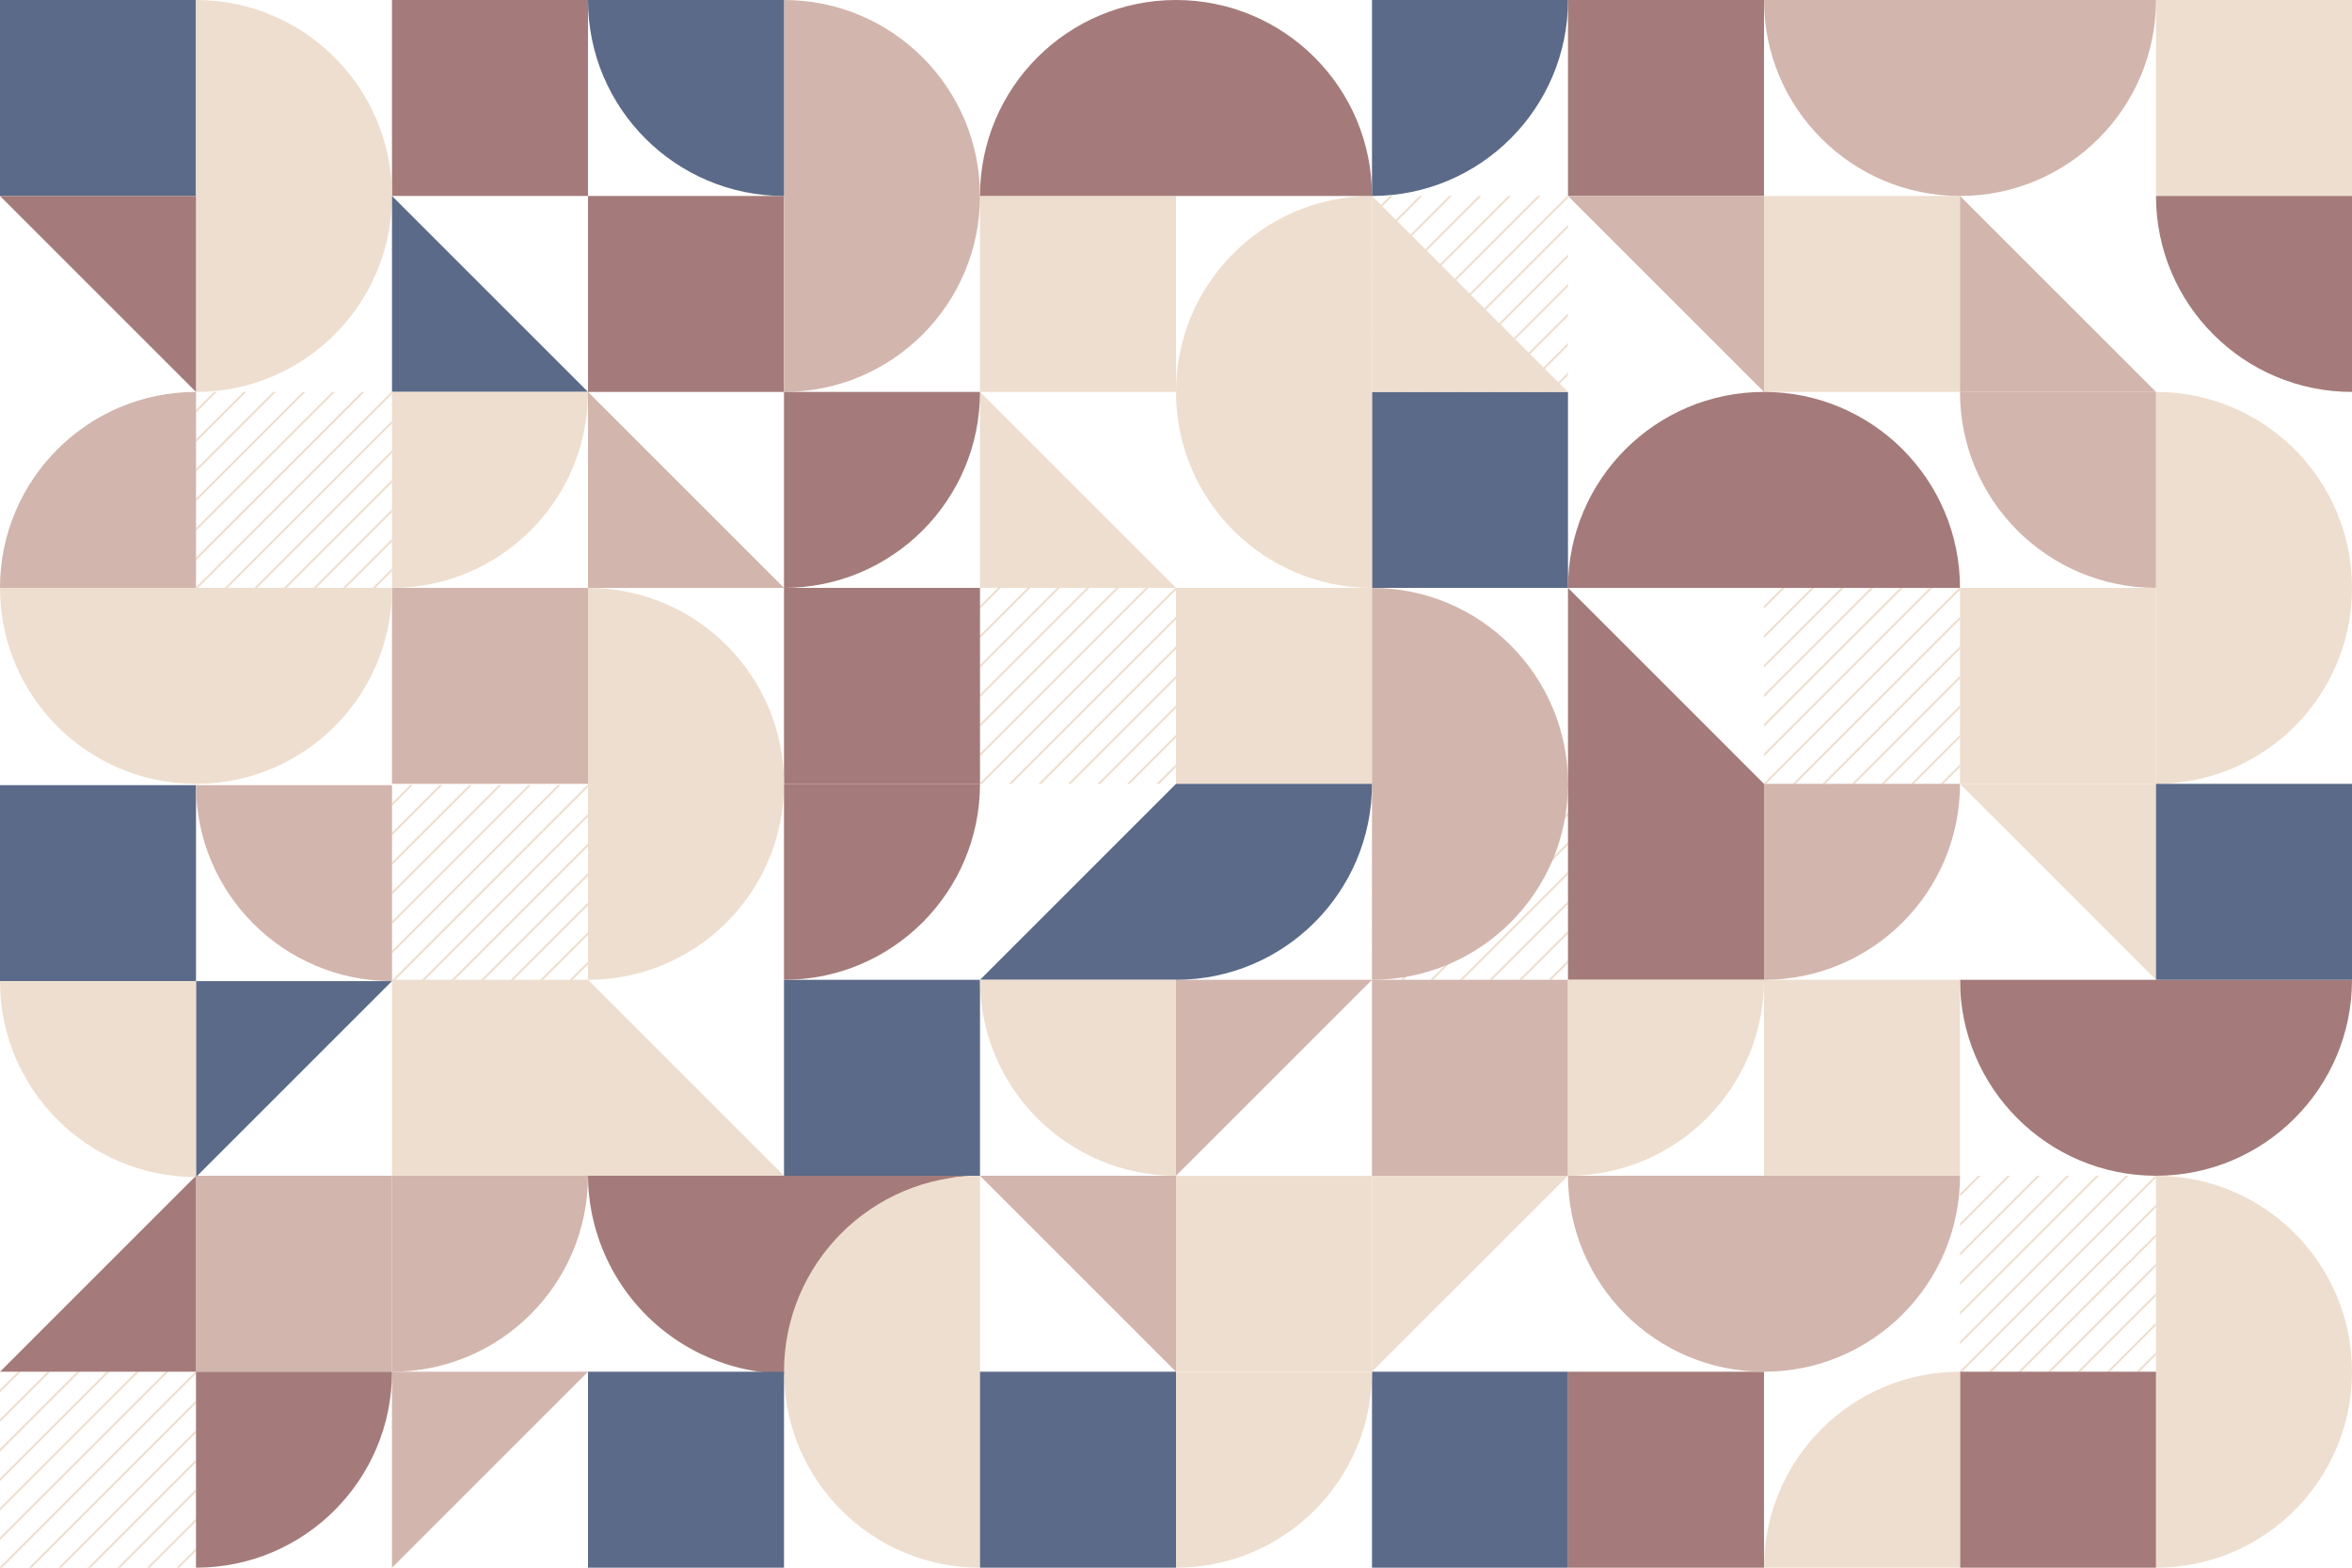 <svg xmlns="http://www.w3.org/2000/svg" xmlns:xlink="http://www.w3.org/1999/xlink" width="3542.331" height="2361.557" viewBox="0 0 3542.331 2361.557">
  <defs>
    <clipPath id="clip-path">
      <rect id="Rectángulo_260" data-name="Rectángulo 260" width="295.194" height="295.194" transform="translate(295.194 295.194) rotate(180)" fill="none"/>
    </clipPath>
  </defs>
  <g id="back_3" transform="translate(-0.001)">
    <g id="Grupo_192" data-name="Grupo 192" transform="translate(295.194 590.39)">
      <g id="Grupo_191" data-name="Grupo 191" clip-path="url(#clip-path)">
        <g id="Grupo_190" data-name="Grupo 190" transform="translate(-134.78 -133.797)">
          <line id="Línea_794" data-name="Línea 794" y1="297.709" x2="297.709" transform="translate(244.794 244.794)" fill="none" stroke="#eedecf" stroke-miterlimit="10" stroke-width="3"/>
          <line id="Línea_795" data-name="Línea 795" y1="297.709" x2="297.709" transform="translate(267.048 267.048)" fill="none" stroke="#eedecf" stroke-miterlimit="10" stroke-width="3"/>
          <line id="Línea_796" data-name="Línea 796" y1="297.709" x2="297.709" transform="translate(222.54 222.54)" fill="none" stroke="#eedecf" stroke-miterlimit="10" stroke-width="3"/>
          <line id="Línea_797" data-name="Línea 797" y1="297.709" x2="297.709" transform="translate(200.287 200.286)" fill="none" stroke="#eedecf" stroke-miterlimit="10" stroke-width="3"/>
          <line id="Línea_798" data-name="Línea 798" y1="297.709" x2="297.709" transform="translate(178.032 178.032)" fill="none" stroke="#eedecf" stroke-miterlimit="10" stroke-width="3"/>
          <line id="Línea_799" data-name="Línea 799" y1="297.709" x2="297.709" transform="translate(155.778 155.778)" fill="none" stroke="#eedecf" stroke-miterlimit="10" stroke-width="3"/>
          <line id="Línea_800" data-name="Línea 800" y1="297.709" x2="297.709" transform="translate(133.523 133.524)" fill="none" stroke="#eedecf" stroke-miterlimit="10" stroke-width="3"/>
          <line id="Línea_801" data-name="Línea 801" y1="297.709" x2="297.709" transform="translate(111.27 111.27)" fill="none" stroke="#eedecf" stroke-miterlimit="10" stroke-width="3"/>
          <line id="Línea_802" data-name="Línea 802" y1="297.709" x2="297.709" transform="translate(89.017 89.016)" fill="none" stroke="#eedecf" stroke-miterlimit="10" stroke-width="3"/>
          <line id="Línea_803" data-name="Línea 803" y1="297.709" x2="297.709" transform="translate(66.762 66.762)" fill="none" stroke="#eedecf" stroke-miterlimit="10" stroke-width="3"/>
          <line id="Línea_804" data-name="Línea 804" y1="297.709" x2="297.709" transform="translate(44.508 44.508)" fill="none" stroke="#eedecf" stroke-miterlimit="10" stroke-width="3"/>
          <line id="Línea_805" data-name="Línea 805" y1="297.709" x2="297.709" transform="translate(22.253 22.254)" fill="none" stroke="#eedecf" stroke-miterlimit="10" stroke-width="3"/>
          <line id="Línea_806" data-name="Línea 806" y1="297.709" x2="297.709" fill="none" stroke="#eedecf" stroke-miterlimit="10" stroke-width="3"/>
        </g>
      </g>
    </g>
    <g id="Grupo_195" data-name="Grupo 195" transform="translate(590.388 1182.747)">
      <g id="Grupo_194" data-name="Grupo 194" clip-path="url(#clip-path)">
        <g id="Grupo_193" data-name="Grupo 193" transform="translate(-134.78 -133.797)">
          <line id="Línea_807" data-name="Línea 807" y1="297.709" x2="297.709" transform="translate(244.794 244.794)" fill="none" stroke="#eedecf" stroke-miterlimit="10" stroke-width="3"/>
          <line id="Línea_808" data-name="Línea 808" y1="297.709" x2="297.709" transform="translate(267.048 267.048)" fill="none" stroke="#eedecf" stroke-miterlimit="10" stroke-width="3"/>
          <line id="Línea_809" data-name="Línea 809" y1="297.709" x2="297.709" transform="translate(222.54 222.54)" fill="none" stroke="#eedecf" stroke-miterlimit="10" stroke-width="3"/>
          <line id="Línea_810" data-name="Línea 810" y1="297.709" x2="297.709" transform="translate(200.287 200.286)" fill="none" stroke="#eedecf" stroke-miterlimit="10" stroke-width="3"/>
          <line id="Línea_811" data-name="Línea 811" y1="297.709" x2="297.709" transform="translate(178.032 178.032)" fill="none" stroke="#eedecf" stroke-miterlimit="10" stroke-width="3"/>
          <line id="Línea_812" data-name="Línea 812" y1="297.709" x2="297.709" transform="translate(155.778 155.778)" fill="none" stroke="#eedecf" stroke-miterlimit="10" stroke-width="3"/>
          <line id="Línea_813" data-name="Línea 813" y1="297.709" x2="297.709" transform="translate(133.523 133.524)" fill="none" stroke="#eedecf" stroke-miterlimit="10" stroke-width="3"/>
          <line id="Línea_814" data-name="Línea 814" y1="297.709" x2="297.709" transform="translate(111.27 111.27)" fill="none" stroke="#eedecf" stroke-miterlimit="10" stroke-width="3"/>
          <line id="Línea_815" data-name="Línea 815" y1="297.709" x2="297.709" transform="translate(89.017 89.016)" fill="none" stroke="#eedecf" stroke-miterlimit="10" stroke-width="3"/>
          <line id="Línea_816" data-name="Línea 816" y1="297.709" x2="297.709" transform="translate(66.762 66.762)" fill="none" stroke="#eedecf" stroke-miterlimit="10" stroke-width="3"/>
          <line id="Línea_817" data-name="Línea 817" y1="297.709" x2="297.709" transform="translate(44.508 44.508)" fill="none" stroke="#eedecf" stroke-miterlimit="10" stroke-width="3"/>
          <line id="Línea_818" data-name="Línea 818" y1="297.709" x2="297.709" transform="translate(22.253 22.254)" fill="none" stroke="#eedecf" stroke-miterlimit="10" stroke-width="3"/>
          <line id="Línea_819" data-name="Línea 819" y1="297.709" x2="297.709" fill="none" stroke="#eedecf" stroke-miterlimit="10" stroke-width="3"/>
        </g>
      </g>
    </g>
    <g id="Grupo_198" data-name="Grupo 198" transform="translate(1475.971 885.584)">
      <g id="Grupo_197" data-name="Grupo 197" clip-path="url(#clip-path)">
        <g id="Grupo_196" data-name="Grupo 196" transform="translate(-134.78 -133.797)">
          <line id="Línea_820" data-name="Línea 820" y1="297.709" x2="297.709" transform="translate(244.794 244.794)" fill="none" stroke="#eedecf" stroke-miterlimit="10" stroke-width="3"/>
          <line id="Línea_821" data-name="Línea 821" y1="297.709" x2="297.709" transform="translate(267.047 267.048)" fill="none" stroke="#eedecf" stroke-miterlimit="10" stroke-width="3"/>
          <line id="Línea_822" data-name="Línea 822" y1="297.709" x2="297.709" transform="translate(222.54 222.54)" fill="none" stroke="#eedecf" stroke-miterlimit="10" stroke-width="3"/>
          <line id="Línea_823" data-name="Línea 823" y1="297.709" x2="297.709" transform="translate(200.285 200.286)" fill="none" stroke="#eedecf" stroke-miterlimit="10" stroke-width="3"/>
          <line id="Línea_824" data-name="Línea 824" y1="297.709" x2="297.709" transform="translate(178.032 178.032)" fill="none" stroke="#eedecf" stroke-miterlimit="10" stroke-width="3"/>
          <line id="Línea_825" data-name="Línea 825" y1="297.709" x2="297.709" transform="translate(155.778 155.778)" fill="none" stroke="#eedecf" stroke-miterlimit="10" stroke-width="3"/>
          <line id="Línea_826" data-name="Línea 826" y1="297.709" x2="297.709" transform="translate(133.523 133.524)" fill="none" stroke="#eedecf" stroke-miterlimit="10" stroke-width="3"/>
          <line id="Línea_827" data-name="Línea 827" y1="297.709" x2="297.709" transform="translate(111.27 111.27)" fill="none" stroke="#eedecf" stroke-miterlimit="10" stroke-width="3"/>
          <line id="Línea_828" data-name="Línea 828" y1="297.709" x2="297.709" transform="translate(89.015 89.016)" fill="none" stroke="#eedecf" stroke-miterlimit="10" stroke-width="3"/>
          <line id="Línea_829" data-name="Línea 829" y1="297.709" x2="297.709" transform="translate(66.762 66.762)" fill="none" stroke="#eedecf" stroke-miterlimit="10" stroke-width="3"/>
          <line id="Línea_830" data-name="Línea 830" y1="297.709" x2="297.709" transform="translate(44.508 44.508)" fill="none" stroke="#eedecf" stroke-miterlimit="10" stroke-width="3"/>
          <line id="Línea_831" data-name="Línea 831" y1="297.709" x2="297.709" transform="translate(22.253 22.254)" fill="none" stroke="#eedecf" stroke-miterlimit="10" stroke-width="3"/>
          <line id="Línea_832" data-name="Línea 832" y1="297.709" x2="297.709" fill="none" stroke="#eedecf" stroke-miterlimit="10" stroke-width="3"/>
        </g>
      </g>
    </g>
    <g id="Grupo_201" data-name="Grupo 201" transform="translate(2066.359 295.196)">
      <g id="Grupo_200" data-name="Grupo 200" clip-path="url(#clip-path)">
        <g id="Grupo_199" data-name="Grupo 199" transform="translate(-134.78 -133.797)">
          <line id="Línea_833" data-name="Línea 833" y1="297.709" x2="297.709" transform="translate(244.794 244.794)" fill="none" stroke="#eedecf" stroke-miterlimit="10" stroke-width="3"/>
          <line id="Línea_834" data-name="Línea 834" y1="297.709" x2="297.709" transform="translate(267.047 267.048)" fill="none" stroke="#eedecf" stroke-miterlimit="10" stroke-width="3"/>
          <line id="Línea_835" data-name="Línea 835" y1="297.709" x2="297.709" transform="translate(222.539 222.54)" fill="none" stroke="#eedecf" stroke-miterlimit="10" stroke-width="3"/>
          <line id="Línea_836" data-name="Línea 836" y1="297.709" x2="297.709" transform="translate(200.285 200.286)" fill="none" stroke="#eedecf" stroke-miterlimit="10" stroke-width="3"/>
          <line id="Línea_837" data-name="Línea 837" y1="297.709" x2="297.709" transform="translate(178.032 178.032)" fill="none" stroke="#eedecf" stroke-miterlimit="10" stroke-width="3"/>
          <line id="Línea_838" data-name="Línea 838" y1="297.709" x2="297.709" transform="translate(155.777 155.778)" fill="none" stroke="#eedecf" stroke-miterlimit="10" stroke-width="3"/>
          <line id="Línea_839" data-name="Línea 839" y1="297.709" x2="297.709" transform="translate(133.523 133.524)" fill="none" stroke="#eedecf" stroke-miterlimit="10" stroke-width="3"/>
          <line id="Línea_840" data-name="Línea 840" y1="297.709" x2="297.709" transform="translate(111.27 111.27)" fill="none" stroke="#eedecf" stroke-miterlimit="10" stroke-width="3"/>
          <line id="Línea_841" data-name="Línea 841" y1="297.709" x2="297.709" transform="translate(89.015 89.016)" fill="none" stroke="#eedecf" stroke-miterlimit="10" stroke-width="3"/>
          <line id="Línea_842" data-name="Línea 842" y1="297.709" x2="297.709" transform="translate(66.762 66.762)" fill="none" stroke="#eedecf" stroke-miterlimit="10" stroke-width="3"/>
          <line id="Línea_843" data-name="Línea 843" y1="297.709" x2="297.709" transform="translate(44.507 44.508)" fill="none" stroke="#eedecf" stroke-miterlimit="10" stroke-width="3"/>
          <line id="Línea_844" data-name="Línea 844" y1="297.709" x2="297.709" transform="translate(22.253 22.254)" fill="none" stroke="#eedecf" stroke-miterlimit="10" stroke-width="3"/>
          <line id="Línea_845" data-name="Línea 845" y1="297.709" x2="297.709" fill="none" stroke="#eedecf" stroke-miterlimit="10" stroke-width="3"/>
        </g>
      </g>
    </g>
    <g id="Grupo_204" data-name="Grupo 204" transform="translate(2656.749 885.584)">
      <g id="Grupo_203" data-name="Grupo 203" clip-path="url(#clip-path)">
        <g id="Grupo_202" data-name="Grupo 202" transform="translate(-134.782 -133.797)">
          <line id="Línea_846" data-name="Línea 846" y1="297.709" x2="297.709" transform="translate(244.794 244.794)" fill="none" stroke="#eedecf" stroke-miterlimit="10" stroke-width="3"/>
          <line id="Línea_847" data-name="Línea 847" y1="297.709" x2="297.709" transform="translate(267.048 267.048)" fill="none" stroke="#eedecf" stroke-miterlimit="10" stroke-width="3"/>
          <line id="Línea_848" data-name="Línea 848" y1="297.709" x2="297.709" transform="translate(222.54 222.54)" fill="none" stroke="#eedecf" stroke-miterlimit="10" stroke-width="3"/>
          <line id="Línea_849" data-name="Línea 849" y1="297.709" x2="297.709" transform="translate(200.287 200.286)" fill="none" stroke="#eedecf" stroke-miterlimit="10" stroke-width="3"/>
          <line id="Línea_850" data-name="Línea 850" y1="297.709" x2="297.709" transform="translate(178.032 178.032)" fill="none" stroke="#eedecf" stroke-miterlimit="10" stroke-width="3"/>
          <line id="Línea_851" data-name="Línea 851" y1="297.709" x2="297.709" transform="translate(155.778 155.778)" fill="none" stroke="#eedecf" stroke-miterlimit="10" stroke-width="3"/>
          <line id="Línea_852" data-name="Línea 852" y1="297.709" x2="297.709" transform="translate(133.525 133.524)" fill="none" stroke="#eedecf" stroke-miterlimit="10" stroke-width="3"/>
          <line id="Línea_853" data-name="Línea 853" y1="297.709" x2="297.709" transform="translate(111.27 111.27)" fill="none" stroke="#eedecf" stroke-miterlimit="10" stroke-width="3"/>
          <line id="Línea_854" data-name="Línea 854" y1="297.709" x2="297.709" transform="translate(89.017 89.016)" fill="none" stroke="#eedecf" stroke-miterlimit="10" stroke-width="3"/>
          <line id="Línea_855" data-name="Línea 855" y1="297.709" x2="297.709" transform="translate(66.762 66.762)" fill="none" stroke="#eedecf" stroke-miterlimit="10" stroke-width="3"/>
          <line id="Línea_856" data-name="Línea 856" y1="297.709" x2="297.709" transform="translate(44.508 44.508)" fill="none" stroke="#eedecf" stroke-miterlimit="10" stroke-width="3"/>
          <line id="Línea_857" data-name="Línea 857" y1="297.709" x2="297.709" transform="translate(22.255 22.254)" fill="none" stroke="#eedecf" stroke-miterlimit="10" stroke-width="3"/>
          <line id="Línea_858" data-name="Línea 858" y1="297.709" x2="297.709" fill="none" stroke="#eedecf" stroke-miterlimit="10" stroke-width="3"/>
        </g>
      </g>
    </g>
    <g id="Grupo_207" data-name="Grupo 207" transform="translate(2951.943 1771.167)">
      <g id="Grupo_206" data-name="Grupo 206" transform="translate(0 0)" clip-path="url(#clip-path)">
        <g id="Grupo_205" data-name="Grupo 205" transform="translate(-134.782 -133.797)">
          <line id="Línea_859" data-name="Línea 859" y1="297.709" x2="297.709" transform="translate(244.794 244.794)" fill="none" stroke="#eedecf" stroke-miterlimit="10" stroke-width="3"/>
          <line id="Línea_860" data-name="Línea 860" y1="297.709" x2="297.709" transform="translate(267.048 267.048)" fill="none" stroke="#eedecf" stroke-miterlimit="10" stroke-width="3"/>
          <line id="Línea_861" data-name="Línea 861" y1="297.709" x2="297.709" transform="translate(222.54 222.54)" fill="none" stroke="#eedecf" stroke-miterlimit="10" stroke-width="3"/>
          <line id="Línea_862" data-name="Línea 862" y1="297.709" x2="297.709" transform="translate(200.287 200.286)" fill="none" stroke="#eedecf" stroke-miterlimit="10" stroke-width="3"/>
          <line id="Línea_863" data-name="Línea 863" y1="297.709" x2="297.709" transform="translate(178.032 178.032)" fill="none" stroke="#eedecf" stroke-miterlimit="10" stroke-width="3"/>
          <line id="Línea_864" data-name="Línea 864" y1="297.709" x2="297.709" transform="translate(155.778 155.778)" fill="none" stroke="#eedecf" stroke-miterlimit="10" stroke-width="3"/>
          <line id="Línea_865" data-name="Línea 865" y1="297.709" x2="297.709" transform="translate(133.525 133.524)" fill="none" stroke="#eedecf" stroke-miterlimit="10" stroke-width="3"/>
          <line id="Línea_866" data-name="Línea 866" y1="297.709" x2="297.709" transform="translate(111.27 111.27)" fill="none" stroke="#eedecf" stroke-miterlimit="10" stroke-width="3"/>
          <line id="Línea_867" data-name="Línea 867" y1="297.709" x2="297.709" transform="translate(89.017 89.016)" fill="none" stroke="#eedecf" stroke-miterlimit="10" stroke-width="3"/>
          <line id="Línea_868" data-name="Línea 868" y1="297.709" x2="297.709" transform="translate(66.762 66.762)" fill="none" stroke="#eedecf" stroke-miterlimit="10" stroke-width="3"/>
          <line id="Línea_869" data-name="Línea 869" y1="297.709" x2="297.709" transform="translate(44.508 44.508)" fill="none" stroke="#eedecf" stroke-miterlimit="10" stroke-width="3"/>
          <line id="Línea_870" data-name="Línea 870" y1="297.709" x2="297.709" transform="translate(22.255 22.254)" fill="none" stroke="#eedecf" stroke-miterlimit="10" stroke-width="3"/>
          <line id="Línea_871" data-name="Línea 871" y1="297.709" x2="297.709" fill="none" stroke="#eedecf" stroke-miterlimit="10" stroke-width="3"/>
        </g>
      </g>
    </g>
    <g id="Grupo_210" data-name="Grupo 210" transform="translate(2066.359 1180.779)">
      <g id="Grupo_209" data-name="Grupo 209" clip-path="url(#clip-path)">
        <g id="Grupo_208" data-name="Grupo 208" transform="translate(-134.78 -133.797)">
          <line id="Línea_872" data-name="Línea 872" y1="297.709" x2="297.709" transform="translate(244.794 244.794)" fill="none" stroke="#eedecf" stroke-miterlimit="10" stroke-width="3"/>
          <line id="Línea_873" data-name="Línea 873" y1="297.709" x2="297.709" transform="translate(267.047 267.048)" fill="none" stroke="#eedecf" stroke-miterlimit="10" stroke-width="3"/>
          <line id="Línea_874" data-name="Línea 874" y1="297.709" x2="297.709" transform="translate(222.539 222.54)" fill="none" stroke="#eedecf" stroke-miterlimit="10" stroke-width="3"/>
          <line id="Línea_875" data-name="Línea 875" y1="297.709" x2="297.709" transform="translate(200.285 200.286)" fill="none" stroke="#eedecf" stroke-miterlimit="10" stroke-width="3"/>
          <line id="Línea_876" data-name="Línea 876" y1="297.709" x2="297.709" transform="translate(178.032 178.032)" fill="none" stroke="#eedecf" stroke-miterlimit="10" stroke-width="3"/>
          <line id="Línea_877" data-name="Línea 877" y1="297.709" x2="297.709" transform="translate(155.777 155.778)" fill="none" stroke="#eedecf" stroke-miterlimit="10" stroke-width="3"/>
          <line id="Línea_878" data-name="Línea 878" y1="297.709" x2="297.709" transform="translate(133.523 133.524)" fill="none" stroke="#eedecf" stroke-miterlimit="10" stroke-width="3"/>
          <line id="Línea_879" data-name="Línea 879" y1="297.709" x2="297.709" transform="translate(111.27 111.27)" fill="none" stroke="#eedecf" stroke-miterlimit="10" stroke-width="3"/>
          <line id="Línea_880" data-name="Línea 880" y1="297.709" x2="297.709" transform="translate(89.015 89.016)" fill="none" stroke="#eedecf" stroke-miterlimit="10" stroke-width="3"/>
          <line id="Línea_881" data-name="Línea 881" y1="297.709" x2="297.709" transform="translate(66.762 66.762)" fill="none" stroke="#eedecf" stroke-miterlimit="10" stroke-width="3"/>
          <line id="Línea_882" data-name="Línea 882" y1="297.709" x2="297.709" transform="translate(44.507 44.508)" fill="none" stroke="#eedecf" stroke-miterlimit="10" stroke-width="3"/>
          <line id="Línea_883" data-name="Línea 883" y1="297.709" x2="297.709" transform="translate(22.253 22.254)" fill="none" stroke="#eedecf" stroke-miterlimit="10" stroke-width="3"/>
          <line id="Línea_884" data-name="Línea 884" y1="297.709" x2="297.709" fill="none" stroke="#eedecf" stroke-miterlimit="10" stroke-width="3"/>
        </g>
      </g>
    </g>
    <g id="Grupo_213" data-name="Grupo 213" transform="translate(0.001 2066.361)">
      <g id="Grupo_212" data-name="Grupo 212" transform="translate(0 0)" clip-path="url(#clip-path)">
        <g id="Grupo_211" data-name="Grupo 211" transform="translate(-134.782 -133.797)">
          <line id="Línea_885" data-name="Línea 885" y1="297.709" x2="297.709" transform="translate(244.794 244.794)" fill="none" stroke="#eedecf" stroke-miterlimit="10" stroke-width="3"/>
          <line id="Línea_886" data-name="Línea 886" y1="297.709" x2="297.709" transform="translate(267.048 267.048)" fill="none" stroke="#eedecf" stroke-miterlimit="10" stroke-width="3"/>
          <line id="Línea_887" data-name="Línea 887" y1="297.709" x2="297.709" transform="translate(222.54 222.54)" fill="none" stroke="#eedecf" stroke-miterlimit="10" stroke-width="3"/>
          <line id="Línea_888" data-name="Línea 888" y1="297.709" x2="297.709" transform="translate(200.286 200.286)" fill="none" stroke="#eedecf" stroke-miterlimit="10" stroke-width="3"/>
          <line id="Línea_889" data-name="Línea 889" y1="297.709" x2="297.709" transform="translate(178.032 178.032)" fill="none" stroke="#eedecf" stroke-miterlimit="10" stroke-width="3"/>
          <line id="Línea_890" data-name="Línea 890" y1="297.709" x2="297.709" transform="translate(155.778 155.778)" fill="none" stroke="#eedecf" stroke-miterlimit="10" stroke-width="3"/>
          <line id="Línea_891" data-name="Línea 891" y1="297.709" x2="297.709" transform="translate(133.524 133.524)" fill="none" stroke="#eedecf" stroke-miterlimit="10" stroke-width="3"/>
          <line id="Línea_892" data-name="Línea 892" y1="297.709" x2="297.709" transform="translate(111.27 111.27)" fill="none" stroke="#eedecf" stroke-miterlimit="10" stroke-width="3"/>
          <line id="Línea_893" data-name="Línea 893" y1="297.709" x2="297.709" transform="translate(89.016 89.016)" fill="none" stroke="#eedecf" stroke-miterlimit="10" stroke-width="3"/>
          <line id="Línea_894" data-name="Línea 894" y1="297.709" x2="297.709" transform="translate(66.762 66.762)" fill="none" stroke="#eedecf" stroke-miterlimit="10" stroke-width="3"/>
          <line id="Línea_895" data-name="Línea 895" y1="297.709" x2="297.709" transform="translate(44.508 44.508)" fill="none" stroke="#eedecf" stroke-miterlimit="10" stroke-width="3"/>
          <line id="Línea_896" data-name="Línea 896" y1="297.709" x2="297.709" transform="translate(22.254 22.254)" fill="none" stroke="#eedecf" stroke-miterlimit="10" stroke-width="3"/>
          <line id="Línea_897" data-name="Línea 897" y1="297.709" x2="297.709" fill="none" stroke="#eedecf" stroke-miterlimit="10" stroke-width="3"/>
        </g>
      </g>
    </g>
    <rect id="Rectángulo_268" data-name="Rectángulo 268" width="295.194" height="295.194" transform="translate(295.196 295.196) rotate(180)" fill="#5b6a88"/>
    <rect id="Rectángulo_269" data-name="Rectángulo 269" width="295.194" height="295.194" transform="translate(1180.777 590.39) rotate(180)" fill="#a47b7a"/>
    <rect id="Rectángulo_270" data-name="Rectángulo 270" width="295.194" height="295.194" transform="translate(1771.165 590.39) rotate(180)" fill="#eedecf"/>
    <rect id="Rectángulo_271" data-name="Rectángulo 271" width="295.194" height="295.194" transform="translate(2066.359 1180.779) rotate(180)" fill="#eedecf"/>
    <rect id="Rectángulo_272" data-name="Rectángulo 272" width="295.194" height="295.194" transform="translate(2361.553 885.585) rotate(180)" fill="#5b6a88"/>
    <rect id="Rectángulo_273" data-name="Rectángulo 273" width="295.194" height="295.194" transform="translate(2656.749 295.196) rotate(180)" fill="#a47b7a"/>
    <rect id="Rectángulo_274" data-name="Rectángulo 274" width="295.194" height="295.194" transform="translate(2951.943 590.39) rotate(180)" fill="#eedecf"/>
    <rect id="Rectángulo_275" data-name="Rectángulo 275" width="295.194" height="295.194" transform="translate(3542.332 295.196) rotate(180)" fill="#eedecf"/>
    <rect id="Rectángulo_276" data-name="Rectángulo 276" width="295.194" height="295.194" transform="translate(885.583 295.196) rotate(180)" fill="#a47b7a"/>
    <rect id="Rectángulo_277" data-name="Rectángulo 277" width="295.194" height="295.194" transform="translate(885.583 1771.167) rotate(180)" fill="#eedecf"/>
    <rect id="Rectángulo_278" data-name="Rectángulo 278" width="295.194" height="295.194" transform="translate(590.388 2066.361) rotate(180)" fill="#d2b5ad"/>
    <rect id="Rectángulo_279" data-name="Rectángulo 279" width="295.194" height="295.194" transform="translate(295.196 1477.941) rotate(180)" fill="#5b6a88"/>
    <rect id="Rectángulo_280" data-name="Rectángulo 280" width="295.194" height="295.194" transform="translate(885.583 1180.779) rotate(180)" fill="#d2b5ad"/>
    <rect id="Rectángulo_281" data-name="Rectángulo 281" width="295.194" height="295.194" transform="translate(1475.971 1180.779) rotate(180)" fill="#a47b7a"/>
    <rect id="Rectángulo_282" data-name="Rectángulo 282" width="295.194" height="295.194" transform="translate(1475.971 1771.167) rotate(180)" fill="#5b6a88"/>
    <rect id="Rectángulo_283" data-name="Rectángulo 283" width="295.194" height="295.194" transform="translate(2656.749 2361.555) rotate(180)" fill="#a47b7a"/>
    <path id="Trazado_329" data-name="Trazado 329" d="M4146.026,3.141c163.033,0,295.194,132.161,295.194,295.194s-132.162,295.194-295.194,295.194Z" transform="translate(-3850.833 -3.138)" fill="#eedecf"/>
    <path id="Trazado_330" data-name="Trazado 330" d="M4636.415,303.141c0,163.03-132.162,295.194-295.194,295.194s-295.194-132.164-295.194-295.194Z" transform="translate(-4046.026 582.444)" fill="#eedecf"/>
    <path id="Trazado_331" data-name="Trazado 331" d="M4346.025,303.141c163.033,0,295.195,132.161,295.195,295.194s-132.162,295.194-295.195,295.194Z" transform="translate(-3460.443 582.444)" fill="#eedecf"/>
    <path id="Trazado_332" data-name="Trazado 332" d="M4941.221,693.528c-163.033,0-295.195-132.161-295.195-295.194S4778.188,103.14,4941.221,103.14Z" transform="translate(-2874.861 192.054)" fill="#eedecf"/>
    <path id="Trazado_333" data-name="Trazado 333" d="M4546.026,298.335c0-163.033,132.161-295.194,295.193-295.194s295.2,132.161,295.2,295.194Z" transform="translate(-3070.055 -3.138)" fill="#a47b7a"/>
    <path id="Trazado_334" data-name="Trazado 334" d="M4746.026,303.141c163.03,0,295.193,132.161,295.193,295.194s-132.163,295.194-295.193,295.194Z" transform="translate(-2679.667 582.444)" fill="#d2b5ad"/>
    <path id="Trazado_335" data-name="Trazado 335" d="M5436.414,603.141c0,163.03-132.162,295.194-295.194,295.194s-295.194-132.164-295.194-295.194Z" transform="translate(-2484.472 1168.027)" fill="#d2b5ad"/>
    <path id="Trazado_336" data-name="Trazado 336" d="M5146.026,603.14c163.033,0,295.194,132.164,295.194,295.194s-132.161,295.194-295.194,295.194Z" transform="translate(-1898.89 1168.025)" fill="#eedecf"/>
    <path id="Trazado_337" data-name="Trazado 337" d="M5636.415,503.141c0,163.03-132.161,295.194-295.194,295.194s-295.194-132.164-295.194-295.194Z" transform="translate(-2094.085 972.833)" fill="#a47b7a"/>
    <path id="Trazado_338" data-name="Trazado 338" d="M5146.026,203.141c163.033,0,295.194,132.164,295.194,295.194s-132.161,295.194-295.194,295.194Z" transform="translate(-1898.89 387.25)" fill="#eedecf"/>
    <path id="Trazado_339" data-name="Trazado 339" d="M5536.415,3.14c0,163.033-132.163,295.194-295.2,295.194S4946.025,166.173,4946.025,3.14Z" transform="translate(-2289.278 -3.14)" fill="#d2b5ad"/>
    <path id="Trazado_340" data-name="Trazado 340" d="M4846.025,498.335c0-163.033,132.165-295.194,295.194-295.194S5436.414,335.3,5436.414,498.335Z" transform="translate(-2484.472 387.25)" fill="#a47b7a"/>
    <path id="Trazado_341" data-name="Trazado 341" d="M4446.026,3.141c163.033,0,295.194,132.161,295.194,295.194s-132.162,295.194-295.194,295.194Z" transform="translate(-3265.25 -3.138)" fill="#d2b5ad"/>
    <path id="Trazado_342" data-name="Trazado 342" d="M4936.415,603.141H4346.025a300.323,300.323,0,0,0,298.147,298.146c0-163.033,128.775-295.194,291.8-295.194H4894.67A297.691,297.691,0,0,1,4936.415,603.141Z" transform="translate(-3460.443 1168.027)" fill="#a47b7a"/>
    <path id="Trazado_343" data-name="Trazado 343" d="M4446.026,898.335c0,163.03,132.164,295.194,295.194,295.194V603.141C4578.19,603.141,4446.026,735.3,4446.026,898.335Z" transform="translate(-3265.25 1168.027)" fill="#eedecf"/>
    <path id="Trazado_344" data-name="Trazado 344" d="M4541.221,398.335H4246.026V103.141Z" transform="translate(-3655.637 192.055)" fill="#5b6a88"/>
    <path id="Trazado_345" data-name="Trazado 345" d="M4641.22,498.335H4346.026V203.141Z" transform="translate(-3460.442 387.25)" fill="#d2b5ad"/>
    <path id="Trazado_346" data-name="Trazado 346" d="M4841.221,498.335H4546.026V203.141Z" transform="translate(-3070.054 387.25)" fill="#eedecf"/>
    <path id="Trazado_347" data-name="Trazado 347" d="M5041.219,398.335H4746.026V103.14Z" transform="translate(-2679.667 192.055)" fill="#eedecf"/>
    <path id="Trazado_348" data-name="Trazado 348" d="M4846.026,103.141h295.194V398.335Z" transform="translate(-2484.471 192.055)" fill="#d2b5ad"/>
    <path id="Trazado_349" data-name="Trazado 349" d="M5046.026,403.141h295.195V698.335Z" transform="translate(-2094.083 777.638)" fill="#eedecf"/>
    <path id="Trazado_350" data-name="Trazado 350" d="M5341.221,398.335H5046.026V103.141Z" transform="translate(-2094.083 192.055)" fill="#d2b5ad"/>
    <path id="Trazado_351" data-name="Trazado 351" d="M5141.221,598.335,4846.026,303.141V598.335h0V893.529h295.194V598.335Z" transform="translate(-2484.471 582.444)" fill="#a47b7a"/>
    <path id="Trazado_352" data-name="Trazado 352" d="M4841.221,403.141V698.335H4546.026Z" transform="translate(-3070.054 777.638)" fill="#5b6a88"/>
    <path id="Trazado_353" data-name="Trazado 353" d="M4746.026,898.335V603.141h295.194Z" transform="translate(-2679.666 1168.027)" fill="#eedecf"/>
    <path id="Trazado_354" data-name="Trazado 354" d="M4641.22,798.335H4346.026V503.141Z" transform="translate(-3460.442 972.832)" fill="#eedecf"/>
    <path id="Trazado_355" data-name="Trazado 355" d="M4246.026,998.335V703.141h295.195Z" transform="translate(-3655.637 1363.221)" fill="#d2b5ad"/>
    <path id="Trazado_356" data-name="Trazado 356" d="M4341.221,603.141V898.335H4046.027Z" transform="translate(-4046.026 1168.026)" fill="#a47b7a"/>
    <path id="Trazado_357" data-name="Trazado 357" d="M4146.027,799V503.807h295.194Z" transform="translate(-3850.831 974.133)" fill="#5b6a88"/>
    <path id="Trazado_358" data-name="Trazado 358" d="M4046.027,103.141h295.195V398.335Z" transform="translate(-4046.026 192.055)" fill="#a47b7a"/>
    <path id="Trazado_359" data-name="Trazado 359" d="M4246.026,498.335c163.033,0,295.194-132.164,295.194-295.194H4246.026Z" transform="translate(-3655.638 387.25)" fill="#eedecf"/>
    <rect id="Rectángulo_284" data-name="Rectángulo 284" width="295.194" height="295.194" transform="translate(1771.167 2066.361) rotate(-90)" fill="#eedecf"/>
    <rect id="Rectángulo_285" data-name="Rectángulo 285" width="295.194" height="295.194" transform="translate(2951.943 2361.554) rotate(-90)" fill="#a47b7a"/>
    <rect id="Rectángulo_286" data-name="Rectángulo 286" width="295.194" height="295.194" transform="translate(2066.359 1771.167) rotate(-90)" fill="#d2b5ad"/>
    <rect id="Rectángulo_287" data-name="Rectángulo 287" width="295.194" height="295.194" transform="translate(2656.749 1771.167) rotate(-90)" fill="#eedecf"/>
    <rect id="Rectángulo_288" data-name="Rectángulo 288" width="295.194" height="295.194" transform="translate(2951.943 1180.778) rotate(-90)" fill="#eedecf"/>
    <rect id="Rectángulo_289" data-name="Rectángulo 289" width="295.194" height="295.194" transform="translate(3247.137 1475.973) rotate(-90)" fill="#5b6a88"/>
    <rect id="Rectángulo_290" data-name="Rectángulo 290" width="295.194" height="295.194" transform="translate(2066.359 2361.556) rotate(-90)" fill="#5b6a88"/>
    <rect id="Rectángulo_291" data-name="Rectángulo 291" width="295.194" height="295.194" transform="translate(1475.972 2361.555) rotate(-90)" fill="#5b6a88"/>
    <rect id="Rectángulo_292" data-name="Rectángulo 292" width="295.194" height="295.194" transform="translate(885.584 2361.555) rotate(-90)" fill="#5b6a88"/>
    <path id="Trazado_360" data-name="Trazado 360" d="M4646.026,798.335V503.141H4941.22Z" transform="translate(-2874.86 972.832)" fill="#d2b5ad"/>
    <path id="Trazado_361" data-name="Trazado 361" d="M4546.026,603.141h295.195V898.335Z" transform="translate(-3070.054 1168.026)" fill="#d2b5ad"/>
    <path id="Trazado_362" data-name="Trazado 362" d="M4546.026,503.141c0,163.03,132.164,295.194,295.193,295.194V503.141Z" transform="translate(-3070.055 972.833)" fill="#eedecf"/>
    <path id="Trazado_363" data-name="Trazado 363" d="M4746.026,298.335c163.03,0,295.193-132.164,295.193-295.194H4746.026Z" transform="translate(-2679.667 -3.138)" fill="#5b6a88"/>
    <path id="Trazado_364" data-name="Trazado 364" d="M4446.026,498.335c163.033,0,295.194-132.164,295.194-295.194H4446.026Z" transform="translate(-3265.25 387.25)" fill="#a47b7a"/>
    <path id="Trazado_365" data-name="Trazado 365" d="M4346.025,3.141c0,163.03,132.164,295.194,295.195,295.194V3.141Z" transform="translate(-3460.443 -3.138)" fill="#5b6a88"/>
    <path id="Trazado_366" data-name="Trazado 366" d="M4446.026,698.335c163.033,0,295.194-132.164,295.194-295.194H4446.026Z" transform="translate(-3265.25 777.639)" fill="#a47b7a"/>
    <path id="Trazado_367" data-name="Trazado 367" d="M4646.026,998.335c163.034,0,295.195-132.164,295.195-295.194H4646.026Z" transform="translate(-2874.861 1363.221)" fill="#eedecf"/>
    <path id="Trazado_368" data-name="Trazado 368" d="M4646.026,698.335c163.03,0,295.195-132.164,295.195-295.194H4646.026Z" transform="translate(-2874.861 777.639)" fill="#5b6a88"/>
    <path id="Trazado_369" data-name="Trazado 369" d="M5241.219,703.14c-163.029,0-295.194,132.164-295.194,295.194h295.194Z" transform="translate(-2289.278 1363.219)" fill="#eedecf"/>
    <path id="Trazado_370" data-name="Trazado 370" d="M4946.025,698.335c163.033,0,295.194-132.164,295.194-295.194H4946.025Z" transform="translate(-2289.278 777.639)" fill="#d2b5ad"/>
    <path id="Trazado_371" data-name="Trazado 371" d="M5046.026,203.141c0,163.03,132.165,295.194,295.194,295.194V203.141Z" transform="translate(-2094.085 387.25)" fill="#d2b5ad"/>
    <path id="Trazado_372" data-name="Trazado 372" d="M5146.026,103.141c0,163.03,132.166,295.194,295.194,295.194V103.141Z" transform="translate(-1898.89 192.056)" fill="#a47b7a"/>
    <path id="Trazado_373" data-name="Trazado 373" d="M4846.025,798.335c163.035,0,295.194-132.164,295.194-295.194H4846.025Z" transform="translate(-2484.472 972.833)" fill="#eedecf"/>
    <path id="Trazado_374" data-name="Trazado 374" d="M4246.026,898.335c163.033,0,295.194-132.164,295.194-295.194H4246.026Z" transform="translate(-3655.638 1168.027)" fill="#d2b5ad"/>
    <path id="Trazado_375" data-name="Trazado 375" d="M4046.026,503.807C4046.026,666.84,4178.191,799,4341.22,799V503.807Z" transform="translate(-4046.026 974.133)" fill="#eedecf"/>
    <path id="Trazado_376" data-name="Trazado 376" d="M4146.026,403.807C4146.026,566.84,4278.19,699,4441.221,699V403.807Z" transform="translate(-3850.833 778.939)" fill="#d2b5ad"/>
    <path id="Trazado_377" data-name="Trazado 377" d="M4341.22,203.141c-163.029,0-295.194,132.161-295.194,295.194H4341.22Z" transform="translate(-4046.026 387.25)" fill="#d2b5ad"/>
    <path id="Trazado_378" data-name="Trazado 378" d="M4146.026,998.335c163.033,0,295.194-132.164,295.194-295.194H4146.026Z" transform="translate(-3850.833 1363.221)" fill="#a47b7a"/>
  </g>
</svg>
